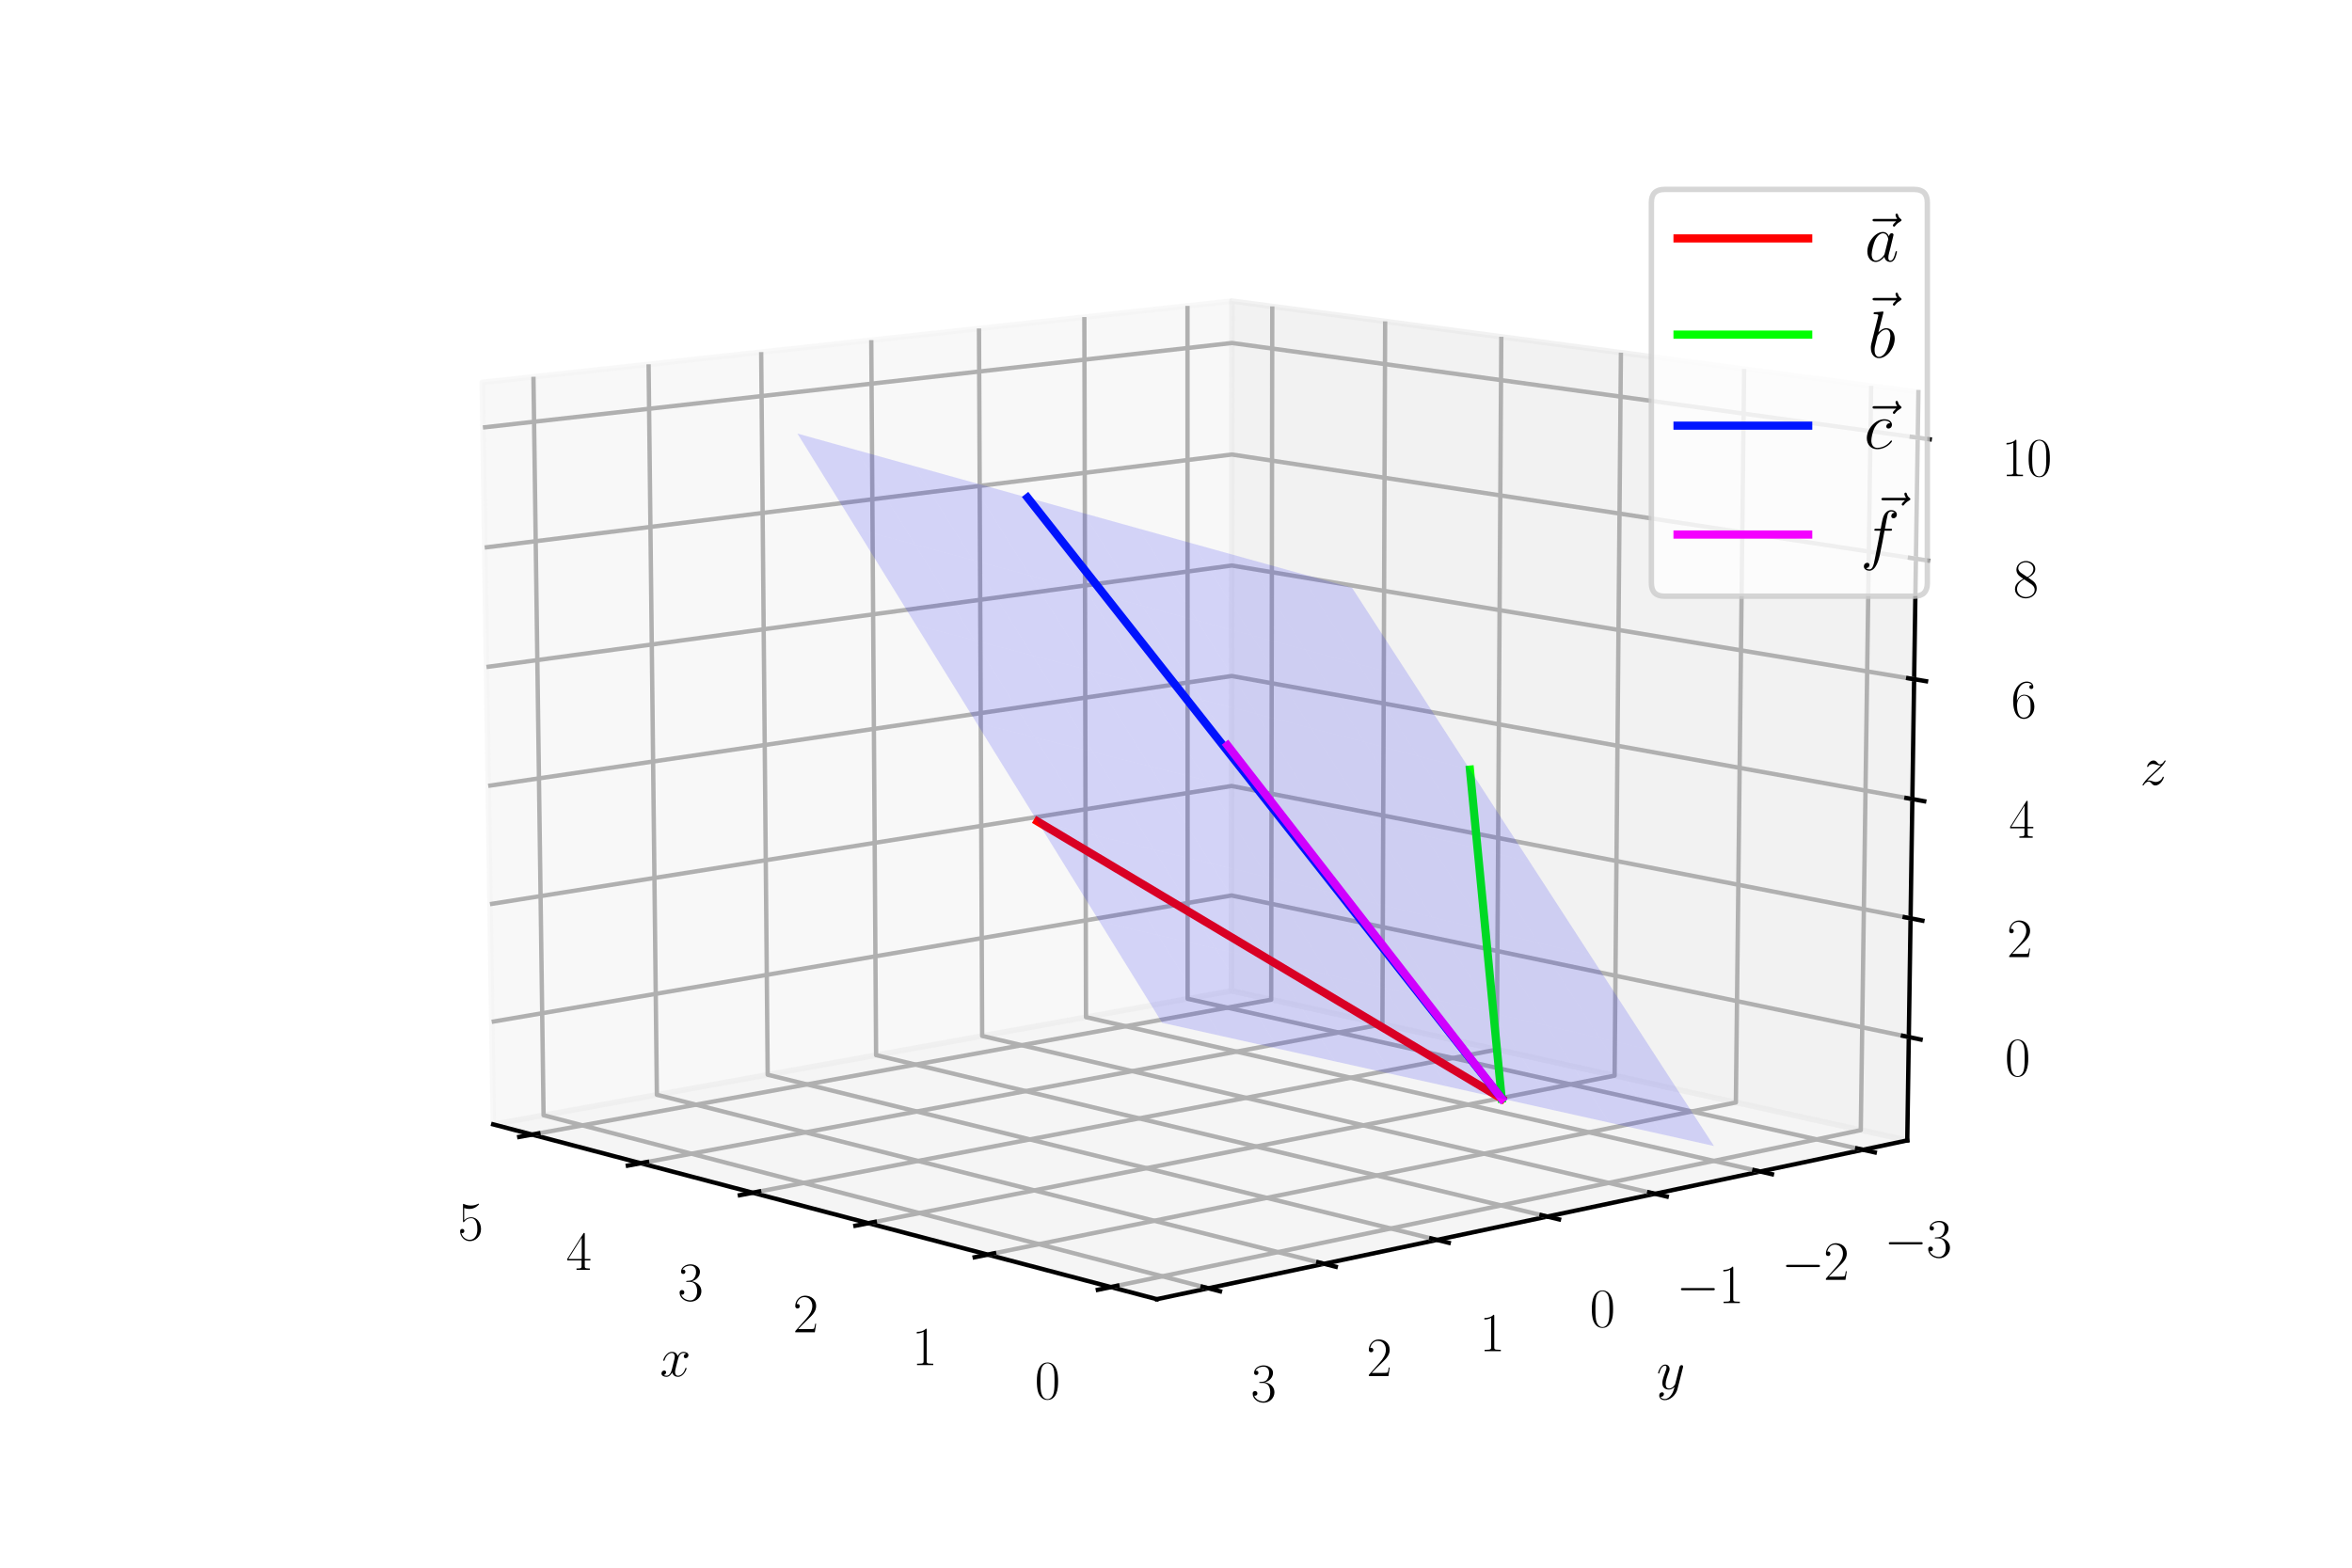 <?xml version="1.0" encoding="utf-8" standalone="no"?>
<!DOCTYPE svg PUBLIC "-//W3C//DTD SVG 1.1//EN"
  "http://www.w3.org/Graphics/SVG/1.1/DTD/svg11.dtd">
<svg xmlns:xlink="http://www.w3.org/1999/xlink" width="432pt" height="288pt" viewBox="0 0 432 288" xmlns="http://www.w3.org/2000/svg" version="1.1">
 <defs>
  <style type="text/css">*{stroke-linejoin: round; stroke-linecap: butt}</style>
 </defs>
 <g id="figure_1">
  <g id="patch_1">
   <path d="M 0 288 
L 432 288 
L 432 0 
L 0 0 
z
" style="fill: #ffffff"/>
  </g>
  <g id="patch_2">
   <path d="M 72 288 
L 360 288 
L 360 0 
L 72 0 
z
" style="fill: #ffffff"/>
  </g>
  <g id="pane3d_1">
   <g id="patch_3">
    <path d="M 226.181 182.03 
L 90.588 206.556 
L 88.576 70.236 
L 226.272 55.304 
" style="fill: #f2f2f2; opacity: 0.5; stroke: #f2f2f2; stroke-linejoin: miter"/>
   </g>
  </g>
  <g id="pane3d_2">
   <g id="patch_4">
    <path d="M 350.314 209.504 
L 226.181 182.03 
L 226.272 55.304 
L 352.361 72.034 
" style="fill: #e6e6e6; opacity: 0.5; stroke: #e6e6e6; stroke-linejoin: miter"/>
   </g>
  </g>
  <g id="pane3d_3">
   <g id="patch_5">
    <path d="M 350.314 209.504 
L 226.181 182.03 
L 90.588 206.556 
L 212.477 238.671 
" style="fill: #ececec; opacity: 0.5; stroke: #ececec; stroke-linejoin: miter"/>
   </g>
  </g>
  <g id="axis3d_1">
   <g id="line2d_1">
    <path d="M 90.588 206.556 
L 212.477 238.671 
" style="fill: none; stroke: #000000; stroke-width: 0.8; stroke-linecap: square"/>
   </g>
   <g id="text_1">
    <!-- $x$ -->
    <g transform="translate(121.206 252.837)scale(0.1 -0.1)">
     <defs>
      <path id="CMMI12-78" d="M 3034 2606 
C 2829 2567 2752 2414 2752 2293 
C 2752 2139 2874 2088 2963 2088 
C 3155 2088 3290 2254 3290 2427 
C 3290 2695 2982 2816 2714 2816 
C 2323 2816 2106 2433 2048 2312 
C 1901 2816 1504 2816 1389 2816 
C 736 2816 390 1980 390 1839 
C 390 1814 416 1782 461 1782 
C 512 1782 525 1820 538 1846 
C 755 2555 1184 2689 1370 2689 
C 1658 2689 1715 2420 1715 2267 
C 1715 2127 1677 1980 1600 1673 
L 1382 798 
C 1286 415 1101 64 762 64 
C 730 64 570 64 435 147 
C 666 192 717 383 717 460 
C 717 588 621 664 499 664 
C 346 664 179 530 179 326 
C 179 57 480 -64 755 -64 
C 1062 -64 1280 179 1414 441 
C 1517 64 1837 -64 2074 -64 
C 2726 -64 3072 773 3072 913 
C 3072 945 3046 971 3008 971 
C 2950 971 2944 939 2925 888 
C 2752 326 2381 64 2093 64 
C 1869 64 1747 230 1747 492 
C 1747 632 1773 734 1875 1156 
L 2099 2024 
C 2195 2408 2413 2689 2707 2689 
C 2720 2689 2899 2689 3034 2606 
z
" transform="scale(0.016)"/>
     </defs>
     <use xlink:href="#CMMI12-78" transform="scale(0.996)"/>
    </g>
   </g>
   <g id="Line3DCollection_1">
    <path d="M 204.04 236.448 
L 341.776 207.615 
L 343.678 70.882 
" style="fill: none; stroke: #b0b0b0; stroke-width: 0.8"/>
    <path d="M 181.408 230.485 
L 318.832 202.536 
L 320.352 67.787 
" style="fill: none; stroke: #b0b0b0; stroke-width: 0.8"/>
    <path d="M 159.491 224.71 
L 296.559 197.607 
L 297.72 64.784 
" style="fill: none; stroke: #b0b0b0; stroke-width: 0.8"/>
    <path d="M 138.258 219.116 
L 274.928 192.819 
L 275.749 61.869 
" style="fill: none; stroke: #b0b0b0; stroke-width: 0.8"/>
    <path d="M 117.676 213.693 
L 253.913 188.168 
L 254.413 59.038 
" style="fill: none; stroke: #b0b0b0; stroke-width: 0.8"/>
    <path d="M 97.716 208.434 
L 233.486 183.647 
L 233.683 56.288 
" style="fill: none; stroke: #b0b0b0; stroke-width: 0.8"/>
   </g>
   <g id="xtick_1">
    <g id="line2d_2">
     <path d="M 205.234 236.198 
L 201.648 236.949 
" style="fill: none; stroke: #000000; stroke-width: 0.8; stroke-linecap: square"/>
    </g>
    <g id="text_2">
     <!-- $\mathdefault{0}$ -->
     <g transform="translate(190.06 256.989)scale(0.1 -0.1)">
      <defs>
       <path id="CMR17-30" d="M 2688 2025 
C 2688 2416 2682 3080 2413 3591 
C 2176 4039 1798 4198 1466 4198 
C 1158 4198 768 4058 525 3597 
C 269 3118 243 2524 243 2025 
C 243 1661 250 1106 448 619 
C 723 -39 1216 -128 1466 -128 
C 1760 -128 2208 -7 2470 600 
C 2662 1042 2688 1559 2688 2025 
z
M 1466 -26 
C 1056 -26 813 325 723 812 
C 653 1188 653 1738 653 2096 
C 653 2588 653 2997 736 3387 
C 858 3929 1216 4096 1466 4096 
C 1728 4096 2067 3923 2189 3400 
C 2272 3036 2278 2607 2278 2096 
C 2278 1680 2278 1169 2202 792 
C 2067 95 1690 -26 1466 -26 
z
" transform="scale(0.016)"/>
      </defs>
      <use xlink:href="#CMR17-30" transform="scale(0.996)"/>
     </g>
    </g>
   </g>
   <g id="xtick_2">
    <g id="line2d_3">
     <path d="M 182.598 230.243 
L 179.023 230.97 
" style="fill: none; stroke: #000000; stroke-width: 0.8; stroke-linecap: square"/>
    </g>
    <g id="text_3">
     <!-- $\mathdefault{1}$ -->
     <g transform="translate(167.497 250.775)scale(0.1 -0.1)">
      <defs>
       <path id="CMR17-31" d="M 1702 4058 
C 1702 4192 1696 4192 1606 4192 
C 1357 3916 979 3827 621 3827 
C 602 3827 570 3827 563 3808 
C 557 3795 557 3782 557 3648 
C 755 3648 1088 3686 1344 3839 
L 1344 461 
C 1344 236 1331 160 781 160 
L 589 160 
L 589 0 
C 896 0 1216 0 1523 0 
C 1830 0 2150 0 2458 0 
L 2458 160 
L 2266 160 
C 1715 160 1702 230 1702 458 
L 1702 4058 
z
" transform="scale(0.016)"/>
      </defs>
      <use xlink:href="#CMR17-31" transform="scale(0.996)"/>
     </g>
    </g>
   </g>
   <g id="xtick_3">
    <g id="line2d_4">
     <path d="M 160.677 224.476 
L 157.116 225.18 
" style="fill: none; stroke: #000000; stroke-width: 0.8; stroke-linecap: square"/>
    </g>
    <g id="text_4">
     <!-- $\mathdefault{2}$ -->
     <g transform="translate(145.652 244.759)scale(0.1 -0.1)">
      <defs>
       <path id="CMR17-32" d="M 2669 989 
L 2554 989 
C 2490 536 2438 459 2413 420 
C 2381 369 1920 369 1830 369 
L 602 369 
C 832 619 1280 1072 1824 1597 
C 2214 1967 2669 2402 2669 3035 
C 2669 3790 2067 4224 1395 4224 
C 691 4224 262 3604 262 3030 
C 262 2780 448 2748 525 2748 
C 589 2748 781 2787 781 3010 
C 781 3207 614 3264 525 3264 
C 486 3264 448 3258 422 3245 
C 544 3790 915 4058 1306 4058 
C 1862 4058 2227 3617 2227 3035 
C 2227 2479 1901 2000 1536 1584 
L 262 146 
L 262 0 
L 2515 0 
L 2669 989 
z
" transform="scale(0.016)"/>
      </defs>
      <use xlink:href="#CMR17-32" transform="scale(0.996)"/>
     </g>
    </g>
   </g>
   <g id="xtick_4">
    <g id="line2d_5">
     <path d="M 139.438 218.889 
L 135.893 219.571 
" style="fill: none; stroke: #000000; stroke-width: 0.8; stroke-linecap: square"/>
    </g>
    <g id="text_5">
     <!-- $\mathdefault{3}$ -->
     <g transform="translate(124.491 238.931)scale(0.1 -0.1)">
      <defs>
       <path id="CMR17-33" d="M 1414 2157 
C 1984 2157 2234 1662 2234 1090 
C 2234 320 1824 25 1453 25 
C 1114 25 563 194 390 693 
C 422 680 454 680 486 680 
C 640 680 755 782 755 948 
C 755 1133 614 1216 486 1216 
C 378 1216 211 1165 211 926 
C 211 335 787 -128 1466 -128 
C 2176 -128 2720 430 2720 1085 
C 2720 1707 2208 2157 1600 2227 
C 2086 2328 2554 2756 2554 3329 
C 2554 3820 2048 4179 1472 4179 
C 890 4179 378 3829 378 3329 
C 378 3110 544 3072 627 3072 
C 762 3072 877 3155 877 3321 
C 877 3486 762 3569 627 3569 
C 602 3569 570 3569 544 3557 
C 730 3959 1235 4032 1459 4032 
C 1683 4032 2106 3925 2106 3320 
C 2106 3143 2080 2828 1862 2550 
C 1670 2304 1453 2304 1242 2284 
C 1210 2284 1062 2269 1037 2269 
C 992 2263 966 2257 966 2208 
C 966 2163 973 2157 1101 2157 
L 1414 2157 
z
" transform="scale(0.016)"/>
      </defs>
      <use xlink:href="#CMR17-33" transform="scale(0.996)"/>
     </g>
    </g>
   </g>
   <g id="xtick_5">
    <g id="line2d_6">
     <path d="M 118.851 213.473 
L 115.321 214.134 
" style="fill: none; stroke: #000000; stroke-width: 0.8; stroke-linecap: square"/>
    </g>
    <g id="text_6">
     <!-- $\mathdefault{4}$ -->
     <g transform="translate(103.982 233.283)scale(0.1 -0.1)">
      <defs>
       <path id="CMR17-34" d="M 2150 4122 
C 2150 4256 2144 4256 2029 4256 
L 128 1254 
L 128 1088 
L 1779 1088 
L 1779 457 
C 1779 224 1766 160 1318 160 
L 1197 160 
L 1197 0 
C 1402 0 1747 0 1965 0 
C 2182 0 2528 0 2733 0 
L 2733 160 
L 2611 160 
C 2163 160 2150 224 2150 457 
L 2150 1088 
L 2803 1088 
L 2803 1254 
L 2150 1254 
L 2150 4122 
z
M 1798 3703 
L 1798 1254 
L 256 1254 
L 1798 3703 
z
" transform="scale(0.016)"/>
      </defs>
      <use xlink:href="#CMR17-34" transform="scale(0.996)"/>
     </g>
    </g>
   </g>
   <g id="xtick_6">
    <g id="line2d_7">
     <path d="M 98.886 208.22 
L 95.371 208.862 
" style="fill: none; stroke: #000000; stroke-width: 0.8; stroke-linecap: square"/>
    </g>
    <g id="text_7">
     <!-- $\mathdefault{5}$ -->
     <g transform="translate(84.096 227.806)scale(0.1 -0.1)">
      <defs>
       <path id="CMR17-35" d="M 730 3692 
C 794 3666 1056 3584 1325 3584 
C 1920 3584 2246 3911 2432 4100 
C 2432 4157 2432 4192 2394 4192 
C 2387 4192 2374 4192 2323 4163 
C 2099 4058 1837 3973 1517 3973 
C 1325 3973 1037 3999 723 4139 
C 653 4171 640 4171 634 4171 
C 602 4171 595 4164 595 4037 
L 595 2203 
C 595 2089 595 2057 659 2057 
C 691 2057 704 2070 736 2114 
C 941 2401 1222 2522 1542 2522 
C 1766 2522 2246 2382 2246 1289 
C 2246 1085 2246 715 2054 421 
C 1894 159 1645 25 1370 25 
C 947 25 518 320 403 814 
C 429 807 480 795 506 795 
C 589 795 749 840 749 1038 
C 749 1210 627 1280 506 1280 
C 358 1280 262 1190 262 1011 
C 262 454 704 -128 1382 -128 
C 2042 -128 2669 440 2669 1264 
C 2669 2030 2170 2624 1549 2624 
C 1222 2624 947 2503 730 2274 
L 730 3692 
z
" transform="scale(0.016)"/>
      </defs>
      <use xlink:href="#CMR17-35" transform="scale(0.996)"/>
     </g>
    </g>
   </g>
  </g>
  <g id="axis3d_2">
   <g id="line2d_8">
    <path d="M 350.314 209.504 
L 212.477 238.671 
" style="fill: none; stroke: #000000; stroke-width: 0.8; stroke-linecap: square"/>
   </g>
   <g id="text_8">
    <!-- $y$ -->
    <g transform="translate(304.267 255.174)scale(0.1 -0.1)">
     <defs>
      <path id="CMMI12-79" d="M 1683 -700 
C 1510 -939 1261 -1152 947 -1152 
C 870 -1152 563 -1152 467 -889 
C 486 -895 518 -895 531 -895 
C 723 -895 851 -729 851 -582 
C 851 -435 730 -384 634 -384 
C 531 -384 307 -458 307 -759 
C 307 -1071 582 -1286 947 -1286 
C 1587 -1286 2234 -700 2413 6 
L 3040 2485 
C 3046 2517 3059 2556 3059 2594 
C 3059 2689 2982 2753 2886 2753 
C 2829 2753 2694 2727 2643 2535 
L 2170 658 
C 2138 543 2138 530 2086 460 
C 1958 281 1747 64 1440 64 
C 1082 64 1050 415 1050 588 
C 1050 952 1222 1443 1395 1903 
C 1466 2088 1504 2178 1504 2305 
C 1504 2574 1312 2816 998 2816 
C 410 2816 173 1890 173 1839 
C 173 1814 198 1782 243 1782 
C 301 1782 307 1807 333 1897 
C 486 2433 730 2689 979 2689 
C 1037 2689 1146 2689 1146 2478 
C 1146 2312 1075 2127 979 1884 
C 666 1047 666 837 666 683 
C 666 77 1101 -64 1421 -64 
C 1606 -64 1837 -6 2061 230 
L 2067 224 
C 1971 -147 1907 -392 1683 -700 
z
" transform="scale(0.016)"/>
     </defs>
     <use xlink:href="#CMMI12-79" transform="scale(0.996)"/>
    </g>
   </g>
   <g id="Line3DCollection_2">
    <path d="M 218.111 56.189 
L 218.136 183.485 
L 342.188 211.224 
" style="fill: none; stroke: #b0b0b0; stroke-width: 0.8"/>
    <path d="M 199.168 58.243 
L 199.467 186.862 
L 323.305 215.219 
" style="fill: none; stroke: #b0b0b0; stroke-width: 0.8"/>
    <path d="M 179.813 60.342 
L 180.398 190.311 
L 303.981 219.309 
" style="fill: none; stroke: #b0b0b0; stroke-width: 0.8"/>
    <path d="M 160.031 62.488 
L 160.914 193.835 
L 284.199 223.494 
" style="fill: none; stroke: #b0b0b0; stroke-width: 0.8"/>
    <path d="M 139.809 64.681 
L 141.003 197.437 
L 263.944 227.78 
" style="fill: none; stroke: #b0b0b0; stroke-width: 0.8"/>
    <path d="M 119.131 66.923 
L 120.65 201.118 
L 243.197 232.17 
" style="fill: none; stroke: #b0b0b0; stroke-width: 0.8"/>
    <path d="M 97.981 69.216 
L 99.84 204.883 
L 221.941 236.668 
" style="fill: none; stroke: #b0b0b0; stroke-width: 0.8"/>
   </g>
   <g id="xtick_7">
    <g id="line2d_9">
     <path d="M 341.11 210.983 
L 344.349 211.707 
" style="fill: none; stroke: #000000; stroke-width: 0.8; stroke-linecap: square"/>
    </g>
    <g id="text_9">
     <!-- $\mathdefault{−3}$ -->
     <g transform="translate(346.074 230.951)scale(0.1 -0.1)">
      <defs>
       <path id="CMSY10-0" d="M 4218 1472 
C 4326 1472 4442 1472 4442 1600 
C 4442 1728 4326 1728 4218 1728 
L 755 1728 
C 646 1728 531 1728 531 1600 
C 531 1472 646 1472 755 1472 
L 4218 1472 
z
" transform="scale(0.016)"/>
      </defs>
      <use xlink:href="#CMSY10-0" transform="scale(0.996)"/>
      <use xlink:href="#CMR17-33" transform="translate(77.487 0)scale(0.996)"/>
     </g>
    </g>
   </g>
   <g id="xtick_8">
    <g id="line2d_10">
     <path d="M 322.228 214.973 
L 325.465 215.714 
" style="fill: none; stroke: #000000; stroke-width: 0.8; stroke-linecap: square"/>
    </g>
    <g id="text_10">
     <!-- $\mathdefault{−2}$ -->
     <g transform="translate(327.205 235.118)scale(0.1 -0.1)">
      <use xlink:href="#CMSY10-0" transform="scale(0.996)"/>
      <use xlink:href="#CMR17-32" transform="translate(77.487 0)scale(0.996)"/>
     </g>
    </g>
   </g>
   <g id="xtick_9">
    <g id="line2d_11">
     <path d="M 302.905 219.056 
L 306.138 219.815 
" style="fill: none; stroke: #000000; stroke-width: 0.8; stroke-linecap: square"/>
    </g>
    <g id="text_11">
     <!-- $\mathdefault{−1}$ -->
     <g transform="translate(307.892 239.383)scale(0.1 -0.1)">
      <use xlink:href="#CMSY10-0" transform="scale(0.996)"/>
      <use xlink:href="#CMR17-31" transform="translate(77.487 0)scale(0.996)"/>
     </g>
    </g>
   </g>
   <g id="xtick_10">
    <g id="line2d_12">
     <path d="M 283.125 223.236 
L 286.353 224.013 
" style="fill: none; stroke: #000000; stroke-width: 0.8; stroke-linecap: square"/>
    </g>
    <g id="text_12">
     <!-- $\mathdefault{0}$ -->
     <g transform="translate(291.994 243.75)scale(0.1 -0.1)">
      <use xlink:href="#CMR17-30" transform="scale(0.996)"/>
     </g>
    </g>
   </g>
   <g id="xtick_11">
    <g id="line2d_13">
     <path d="M 262.871 227.516 
L 266.094 228.311 
" style="fill: none; stroke: #000000; stroke-width: 0.8; stroke-linecap: square"/>
    </g>
    <g id="text_13">
     <!-- $\mathdefault{1}$ -->
     <g transform="translate(271.745 248.221)scale(0.1 -0.1)">
      <use xlink:href="#CMR17-31" transform="scale(0.996)"/>
     </g>
    </g>
   </g>
   <g id="xtick_12">
    <g id="line2d_14">
     <path d="M 242.127 231.899 
L 245.342 232.714 
" style="fill: none; stroke: #000000; stroke-width: 0.8; stroke-linecap: square"/>
    </g>
    <g id="text_14">
     <!-- $\mathdefault{2}$ -->
     <g transform="translate(251.002 252.802)scale(0.1 -0.1)">
      <use xlink:href="#CMR17-32" transform="scale(0.996)"/>
     </g>
    </g>
   </g>
   <g id="xtick_13">
    <g id="line2d_15">
     <path d="M 220.874 236.39 
L 224.081 237.225 
" style="fill: none; stroke: #000000; stroke-width: 0.8; stroke-linecap: square"/>
    </g>
    <g id="text_15">
     <!-- $\mathdefault{3}$ -->
     <g transform="translate(229.747 257.495)scale(0.1 -0.1)">
      <use xlink:href="#CMR17-33" transform="scale(0.996)"/>
     </g>
    </g>
   </g>
  </g>
  <g id="axis3d_3">
   <g id="line2d_16">
    <path d="M 350.314 209.504 
L 352.361 72.034 
" style="fill: none; stroke: #000000; stroke-width: 0.8; stroke-linecap: square"/>
   </g>
   <g id="text_16">
    <!-- $z$ -->
    <g transform="translate(393.08 144.196)scale(0.1 -0.1)">
     <defs>
      <path id="CMMI12-7a" d="M 813 486 
C 1088 803 1312 1004 1632 1296 
C 2016 1632 2182 1793 2272 1891 
C 2720 2338 2944 2713 2944 2764 
C 2944 2816 2893 2816 2880 2816 
C 2835 2816 2822 2793 2790 2750 
C 2630 2494 2477 2367 2310 2367 
C 2176 2367 2106 2421 1984 2565 
C 1850 2715 1741 2816 1555 2816 
C 1088 2816 806 2257 806 2128 
C 806 2108 813 2068 870 2068 
C 922 2068 928 2091 947 2133 
C 1056 2372 1363 2414 1485 2414 
C 1619 2414 1747 2376 1882 2327 
C 2125 2240 2227 2240 2291 2240 
C 2336 2240 2362 2240 2394 2246 
C 2182 1994 1837 1683 1549 1418 
L 902 816 
C 512 415 275 33 275 -12 
C 275 -51 307 -64 346 -64 
C 384 -64 390 -57 435 14 
C 538 163 742 384 979 384 
C 1114 384 1178 342 1306 193 
C 1427 61 1536 -64 1741 -64 
C 2368 -64 2726 732 2726 876 
C 2726 903 2720 942 2656 942 
C 2605 942 2598 917 2579 855 
C 2438 488 2061 338 1811 338 
C 1677 338 1549 376 1414 425 
C 1158 512 1088 512 1005 512 
C 941 512 870 512 813 486 
z
" transform="scale(0.016)"/>
     </defs>
     <use xlink:href="#CMMI12-7a" transform="scale(0.996)"/>
    </g>
   </g>
   <g id="Line3DCollection_3">
    <path d="M 350.597 190.515 
L 226.193 164.506 
L 90.31 187.723 
" style="fill: none; stroke: #b0b0b0; stroke-width: 0.8"/>
    <path d="M 350.921 168.711 
L 226.208 144.392 
L 89.991 166.101 
" style="fill: none; stroke: #b0b0b0; stroke-width: 0.8"/>
    <path d="M 351.248 146.799 
L 226.222 124.187 
L 89.67 144.371 
" style="fill: none; stroke: #b0b0b0; stroke-width: 0.8"/>
    <path d="M 351.575 124.778 
L 226.237 103.888 
L 89.348 122.535 
" style="fill: none; stroke: #b0b0b0; stroke-width: 0.8"/>
    <path d="M 351.905 102.646 
L 226.251 83.497 
L 89.024 100.589 
" style="fill: none; stroke: #b0b0b0; stroke-width: 0.8"/>
    <path d="M 352.236 80.404 
L 226.266 63.011 
L 88.699 78.535 
" style="fill: none; stroke: #b0b0b0; stroke-width: 0.8"/>
   </g>
   <g id="xtick_14">
    <g id="line2d_17">
     <path d="M 349.516 190.289 
L 352.763 190.968 
" style="fill: none; stroke: #000000; stroke-width: 0.8; stroke-linecap: square"/>
    </g>
    <g id="text_17">
     <!-- $\mathdefault{0}$ -->
     <g transform="translate(368.248 197.649)scale(0.1 -0.1)">
      <use xlink:href="#CMR17-30" transform="scale(0.996)"/>
     </g>
    </g>
   </g>
   <g id="xtick_15">
    <g id="line2d_18">
     <path d="M 349.837 168.5 
L 353.094 169.135 
" style="fill: none; stroke: #000000; stroke-width: 0.8; stroke-linecap: square"/>
    </g>
    <g id="text_18">
     <!-- $\mathdefault{2}$ -->
     <g transform="translate(368.623 175.832)scale(0.1 -0.1)">
      <use xlink:href="#CMR17-32" transform="scale(0.996)"/>
     </g>
    </g>
   </g>
   <g id="xtick_16">
    <g id="line2d_19">
     <path d="M 350.161 146.603 
L 353.426 147.193 
" style="fill: none; stroke: #000000; stroke-width: 0.8; stroke-linecap: square"/>
    </g>
    <g id="text_19">
     <!-- $\mathdefault{4}$ -->
     <g transform="translate(368.999 153.906)scale(0.1 -0.1)">
      <use xlink:href="#CMR17-34" transform="scale(0.996)"/>
     </g>
    </g>
   </g>
   <g id="xtick_17">
    <g id="line2d_20">
     <path d="M 350.486 124.596 
L 353.76 125.142 
" style="fill: none; stroke: #000000; stroke-width: 0.8; stroke-linecap: square"/>
    </g>
    <g id="text_20">
     <!-- $\mathdefault{6}$ -->
     <g transform="translate(369.378 131.87)scale(0.1 -0.1)">
      <defs>
       <path id="CMR17-36" d="M 678 2176 
C 678 3690 1395 4032 1811 4032 
C 1946 4032 2272 4009 2400 3776 
C 2298 3776 2106 3776 2106 3553 
C 2106 3381 2246 3323 2336 3323 
C 2394 3323 2566 3348 2566 3560 
C 2566 3954 2246 4179 1805 4179 
C 1043 4179 243 3390 243 1984 
C 243 253 966 -128 1478 -128 
C 2099 -128 2688 427 2688 1283 
C 2688 2081 2170 2662 1517 2662 
C 1126 2662 838 2407 678 1960 
L 678 2176 
z
M 1478 25 
C 691 25 691 1200 691 1436 
C 691 1896 909 2560 1504 2560 
C 1613 2560 1926 2560 2138 2120 
C 2253 1870 2253 1609 2253 1289 
C 2253 944 2253 690 2118 434 
C 1978 171 1773 25 1478 25 
z
" transform="scale(0.016)"/>
      </defs>
      <use xlink:href="#CMR17-36" transform="scale(0.996)"/>
     </g>
    </g>
   </g>
   <g id="xtick_18">
    <g id="line2d_21">
     <path d="M 350.812 102.48 
L 354.095 102.98 
" style="fill: none; stroke: #000000; stroke-width: 0.8; stroke-linecap: square"/>
    </g>
    <g id="text_21">
     <!-- $\mathdefault{8}$ -->
     <g transform="translate(369.759 109.724)scale(0.1 -0.1)">
      <defs>
       <path id="CMR17-38" d="M 1741 2264 
C 2144 2467 2554 2773 2554 3263 
C 2554 3841 1990 4179 1472 4179 
C 890 4179 378 3759 378 3180 
C 378 3021 416 2747 666 2505 
C 730 2442 998 2251 1171 2130 
C 883 1983 211 1634 211 934 
C 211 279 838 -128 1459 -128 
C 2144 -128 2720 362 2720 1010 
C 2720 1590 2330 1857 2074 2029 
L 1741 2264 
z
M 902 2822 
C 851 2854 595 3051 595 3351 
C 595 3739 998 4032 1459 4032 
C 1965 4032 2336 3676 2336 3262 
C 2336 2669 1670 2331 1638 2331 
C 1632 2331 1626 2331 1574 2370 
L 902 2822 
z
M 2080 1519 
C 2176 1449 2483 1240 2483 851 
C 2483 381 2010 25 1472 25 
C 890 25 448 438 448 940 
C 448 1443 838 1862 1280 2060 
L 2080 1519 
z
" transform="scale(0.016)"/>
      </defs>
      <use xlink:href="#CMR17-38" transform="scale(0.996)"/>
     </g>
    </g>
   </g>
   <g id="xtick_19">
    <g id="line2d_22">
     <path d="M 351.14 80.252 
L 354.432 80.707 
" style="fill: none; stroke: #000000; stroke-width: 0.8; stroke-linecap: square"/>
    </g>
    <g id="text_22">
     <!-- $\mathdefault{10}$ -->
     <g transform="translate(367.65 87.467)scale(0.1 -0.1)">
      <use xlink:href="#CMR17-31" transform="scale(0.996)"/>
      <use xlink:href="#CMR17-30" transform="translate(45.69 0)scale(0.996)"/>
     </g>
    </g>
   </g>
  </g>
  <g id="axes_1">
   <g id="line2d_23">
    <path d="M 275.819 201.824 
L 190.57 150.914 
" clip-path="url(#p5a6024bb3d)" style="fill: none; stroke: #ff0000; stroke-width: 1.5; stroke-linecap: square"/>
   </g>
   <g id="line2d_24">
    <path d="M 275.819 201.824 
L 269.987 141.386 
" clip-path="url(#p5a6024bb3d)" style="fill: none; stroke: #00ff00; stroke-width: 1.5; stroke-linecap: square"/>
   </g>
   <g id="line2d_25">
    <path d="M 275.819 201.824 
L 188.744 91.418 
" clip-path="url(#p5a6024bb3d)" style="fill: none; stroke: #0016ff; stroke-width: 1.5; stroke-linecap: square"/>
   </g>
   <g id="line2d_26">
    <path d="M 275.819 201.824 
L 225.464 136.937 
" clip-path="url(#p5a6024bb3d)" style="fill: none; stroke: #f400ff; stroke-width: 1.5; stroke-linecap: square"/>
   </g>
   <g id="Poly3DCollection_1">
    <path d="M 259.105 124.599 
L 248.349 108.004 
L 238.715 105.323 
L 249.481 122.003 
z
" clip-path="url(#p5a6024bb3d)" style="fill: #0000f5; fill-opacity: 0.15"/>
    <path d="M 269.987 141.386 
L 259.105 124.599 
L 249.481 122.003 
L 260.372 138.878 
z
" clip-path="url(#p5a6024bb3d)" style="fill: #0000f5; fill-opacity: 0.15"/>
    <path d="M 249.481 122.003 
L 238.715 105.323 
L 228.963 102.61 
L 239.738 119.376 
z
" clip-path="url(#p5a6024bb3d)" style="fill: #0000f5; fill-opacity: 0.15"/>
    <path d="M 280.995 158.369 
L 269.987 141.386 
L 260.372 138.878 
L 271.392 155.951 
z
" clip-path="url(#p5a6024bb3d)" style="fill: #0000f5; fill-opacity: 0.15"/>
    <path d="M 260.372 138.878 
L 249.481 122.003 
L 239.738 119.376 
L 250.64 136.339 
z
" clip-path="url(#p5a6024bb3d)" style="fill: #0000f5; fill-opacity: 0.15"/>
    <path d="M 239.738 119.376 
L 228.963 102.61 
L 219.093 99.863 
L 229.876 116.716 
z
" clip-path="url(#p5a6024bb3d)" style="fill: #0000f5; fill-opacity: 0.15"/>
    <path d="M 292.133 175.552 
L 280.995 158.369 
L 271.392 155.951 
L 282.542 173.225 
z
" clip-path="url(#p5a6024bb3d)" style="fill: #0000f5; fill-opacity: 0.15"/>
    <path d="M 271.392 155.951 
L 260.372 138.878 
L 250.64 136.339 
L 261.67 153.502 
z
" clip-path="url(#p5a6024bb3d)" style="fill: #0000f5; fill-opacity: 0.15"/>
    <path d="M 250.64 136.339 
L 239.738 119.376 
L 229.876 116.716 
L 240.787 133.768 
z
" clip-path="url(#p5a6024bb3d)" style="fill: #0000f5; fill-opacity: 0.15"/>
    <path d="M 229.876 116.716 
L 219.093 99.863 
L 209.101 97.083 
L 219.892 114.023 
z
" clip-path="url(#p5a6024bb3d)" style="fill: #0000f5; fill-opacity: 0.15"/>
    <path d="M 303.403 192.938 
L 292.133 175.552 
L 282.542 173.225 
L 293.825 190.705 
z
" clip-path="url(#p5a6024bb3d)" style="fill: #0000f5; fill-opacity: 0.15"/>
    <path d="M 282.542 173.225 
L 271.392 155.951 
L 261.67 153.502 
L 272.832 170.87 
z
" clip-path="url(#p5a6024bb3d)" style="fill: #0000f5; fill-opacity: 0.15"/>
    <path d="M 261.67 153.502 
L 250.64 136.339 
L 240.787 133.768 
L 251.827 151.023 
z
" clip-path="url(#p5a6024bb3d)" style="fill: #0000f5; fill-opacity: 0.15"/>
    <path d="M 240.787 133.768 
L 229.876 116.716 
L 219.892 114.023 
L 230.811 131.165 
z
" clip-path="url(#p5a6024bb3d)" style="fill: #0000f5; fill-opacity: 0.15"/>
    <path d="M 219.892 114.023 
L 209.101 97.083 
L 198.986 94.268 
L 209.783 111.297 
z
" clip-path="url(#p5a6024bb3d)" style="fill: #0000f5; fill-opacity: 0.15"/>
    <path d="M 314.807 210.53 
L 303.403 192.938 
L 293.825 190.705 
L 305.243 208.395 
z
" clip-path="url(#p5a6024bb3d)" style="fill: #0000f5; fill-opacity: 0.15"/>
    <path d="M 293.825 190.705 
L 282.542 173.225 
L 272.832 170.87 
L 284.127 188.445 
z
" clip-path="url(#p5a6024bb3d)" style="fill: #0000f5; fill-opacity: 0.15"/>
    <path d="M 272.832 170.87 
L 261.67 153.502 
L 251.827 151.023 
L 263 168.485 
z
" clip-path="url(#p5a6024bb3d)" style="fill: #0000f5; fill-opacity: 0.15"/>
    <path d="M 251.827 151.023 
L 240.787 133.768 
L 230.811 131.165 
L 241.861 148.513 
z
" clip-path="url(#p5a6024bb3d)" style="fill: #0000f5; fill-opacity: 0.15"/>
    <path d="M 230.811 131.165 
L 219.892 114.023 
L 209.783 111.297 
L 220.71 128.53 
z
" clip-path="url(#p5a6024bb3d)" style="fill: #0000f5; fill-opacity: 0.15"/>
    <path d="M 209.783 111.297 
L 198.986 94.268 
L 188.744 91.418 
L 199.548 108.537 
z
" clip-path="url(#p5a6024bb3d)" style="fill: #0000f5; fill-opacity: 0.15"/>
    <path d="M 305.243 208.395 
L 293.825 190.705 
L 284.127 188.445 
L 295.558 206.232 
z
" clip-path="url(#p5a6024bb3d)" style="fill: #0000f5; fill-opacity: 0.15"/>
    <path d="M 284.127 188.445 
L 272.832 170.87 
L 263 168.485 
L 274.307 186.156 
z
" clip-path="url(#p5a6024bb3d)" style="fill: #0000f5; fill-opacity: 0.15"/>
    <path d="M 263 168.485 
L 251.827 151.023 
L 241.861 148.513 
L 253.044 166.069 
z
" clip-path="url(#p5a6024bb3d)" style="fill: #0000f5; fill-opacity: 0.15"/>
    <path d="M 241.861 148.513 
L 230.811 131.165 
L 220.71 128.53 
L 231.769 145.971 
z
" clip-path="url(#p5a6024bb3d)" style="fill: #0000f5; fill-opacity: 0.15"/>
    <path d="M 220.71 128.53 
L 209.783 111.297 
L 199.548 108.537 
L 210.482 125.862 
z
" clip-path="url(#p5a6024bb3d)" style="fill: #0000f5; fill-opacity: 0.15"/>
    <path d="M 199.548 108.537 
L 188.744 91.418 
L 178.374 88.532 
L 189.184 105.741 
z
" clip-path="url(#p5a6024bb3d)" style="fill: #0000f5; fill-opacity: 0.15"/>
    <path d="M 295.558 206.232 
L 284.127 188.445 
L 274.307 186.156 
L 285.751 204.042 
z
" clip-path="url(#p5a6024bb3d)" style="fill: #0000f5; fill-opacity: 0.15"/>
    <path d="M 274.307 186.156 
L 263 168.485 
L 253.044 166.069 
L 264.362 183.839 
z
" clip-path="url(#p5a6024bb3d)" style="fill: #0000f5; fill-opacity: 0.15"/>
    <path d="M 253.044 166.069 
L 241.861 148.513 
L 231.769 145.971 
L 242.962 163.624 
z
" clip-path="url(#p5a6024bb3d)" style="fill: #0000f5; fill-opacity: 0.15"/>
    <path d="M 231.769 145.971 
L 220.71 128.53 
L 210.482 125.862 
L 221.549 143.397 
z
" clip-path="url(#p5a6024bb3d)" style="fill: #0000f5; fill-opacity: 0.15"/>
    <path d="M 210.482 125.862 
L 199.548 108.537 
L 189.184 105.741 
L 200.124 123.16 
z
" clip-path="url(#p5a6024bb3d)" style="fill: #0000f5; fill-opacity: 0.15"/>
    <path d="M 189.184 105.741 
L 178.374 88.532 
L 167.873 85.61 
L 178.688 102.911 
z
" clip-path="url(#p5a6024bb3d)" style="fill: #0000f5; fill-opacity: 0.15"/>
    <path d="M 285.751 204.042 
L 274.307 186.156 
L 264.362 183.839 
L 275.819 201.824 
z
" clip-path="url(#p5a6024bb3d)" style="fill: #0000f5; fill-opacity: 0.15"/>
    <path d="M 264.362 183.839 
L 253.044 166.069 
L 242.962 163.624 
L 254.291 181.491 
z
" clip-path="url(#p5a6024bb3d)" style="fill: #0000f5; fill-opacity: 0.15"/>
    <path d="M 242.962 163.624 
L 231.769 145.971 
L 221.549 143.397 
L 232.751 161.147 
z
" clip-path="url(#p5a6024bb3d)" style="fill: #0000f5; fill-opacity: 0.15"/>
    <path d="M 221.549 143.397 
L 210.482 125.862 
L 200.124 123.16 
L 211.199 140.79 
z
" clip-path="url(#p5a6024bb3d)" style="fill: #0000f5; fill-opacity: 0.15"/>
    <path d="M 200.124 123.16 
L 189.184 105.741 
L 178.688 102.911 
L 189.634 120.423 
z
" clip-path="url(#p5a6024bb3d)" style="fill: #0000f5; fill-opacity: 0.15"/>
    <path d="M 178.688 102.911 
L 167.873 85.61 
L 157.239 82.65 
L 168.058 100.044 
z
" clip-path="url(#p5a6024bb3d)" style="fill: #0000f5; fill-opacity: 0.15"/>
    <path d="M 275.819 201.824 
L 264.362 183.839 
L 254.291 181.491 
L 265.759 199.578 
z
" clip-path="url(#p5a6024bb3d)" style="fill: #0000f5; fill-opacity: 0.15"/>
    <path d="M 254.291 181.491 
L 242.962 163.624 
L 232.751 161.147 
L 244.09 179.114 
z
" clip-path="url(#p5a6024bb3d)" style="fill: #0000f5; fill-opacity: 0.15"/>
    <path d="M 232.751 161.147 
L 221.549 143.397 
L 211.199 140.79 
L 222.409 158.638 
z
" clip-path="url(#p5a6024bb3d)" style="fill: #0000f5; fill-opacity: 0.15"/>
    <path d="M 211.199 140.79 
L 200.124 123.16 
L 189.634 120.423 
L 200.715 138.15 
z
" clip-path="url(#p5a6024bb3d)" style="fill: #0000f5; fill-opacity: 0.15"/>
    <path d="M 189.634 120.423 
L 178.688 102.911 
L 168.058 100.044 
L 179.01 117.651 
z
" clip-path="url(#p5a6024bb3d)" style="fill: #0000f5; fill-opacity: 0.15"/>
    <path d="M 168.058 100.044 
L 157.239 82.65 
L 146.469 79.653 
L 157.291 97.14 
z
" clip-path="url(#p5a6024bb3d)" style="fill: #0000f5; fill-opacity: 0.15"/>
    <path d="M 265.759 199.578 
L 254.291 181.491 
L 244.09 179.114 
L 255.57 197.303 
z
" clip-path="url(#p5a6024bb3d)" style="fill: #0000f5; fill-opacity: 0.15"/>
    <path d="M 244.09 179.114 
L 232.751 161.147 
L 222.409 158.638 
L 233.758 176.705 
z
" clip-path="url(#p5a6024bb3d)" style="fill: #0000f5; fill-opacity: 0.15"/>
    <path d="M 222.409 158.638 
L 211.199 140.79 
L 200.715 138.15 
L 211.933 156.096 
z
" clip-path="url(#p5a6024bb3d)" style="fill: #0000f5; fill-opacity: 0.15"/>
    <path d="M 200.715 138.15 
L 189.634 120.423 
L 179.01 117.651 
L 190.096 135.476 
z
" clip-path="url(#p5a6024bb3d)" style="fill: #0000f5; fill-opacity: 0.15"/>
    <path d="M 179.01 117.651 
L 168.058 100.044 
L 157.291 97.14 
L 168.247 114.843 
z
" clip-path="url(#p5a6024bb3d)" style="fill: #0000f5; fill-opacity: 0.15"/>
    <path d="M 255.57 197.303 
L 244.09 179.114 
L 233.758 176.705 
L 245.247 194.998 
z
" clip-path="url(#p5a6024bb3d)" style="fill: #0000f5; fill-opacity: 0.15"/>
    <path d="M 233.758 176.705 
L 222.409 158.638 
L 211.933 156.096 
L 223.291 174.266 
z
" clip-path="url(#p5a6024bb3d)" style="fill: #0000f5; fill-opacity: 0.15"/>
    <path d="M 211.933 156.096 
L 200.715 138.15 
L 190.096 135.476 
L 201.321 153.522 
z
" clip-path="url(#p5a6024bb3d)" style="fill: #0000f5; fill-opacity: 0.15"/>
    <path d="M 190.096 135.476 
L 179.01 117.651 
L 168.247 114.843 
L 179.339 132.766 
z
" clip-path="url(#p5a6024bb3d)" style="fill: #0000f5; fill-opacity: 0.15"/>
    <path d="M 245.247 194.998 
L 233.758 176.705 
L 223.291 174.266 
L 234.79 192.663 
z
" clip-path="url(#p5a6024bb3d)" style="fill: #0000f5; fill-opacity: 0.15"/>
    <path d="M 223.291 174.266 
L 211.933 156.096 
L 201.321 153.522 
L 212.687 171.794 
z
" clip-path="url(#p5a6024bb3d)" style="fill: #0000f5; fill-opacity: 0.15"/>
    <path d="M 201.321 153.522 
L 190.096 135.476 
L 179.339 132.766 
L 190.57 150.914 
z
" clip-path="url(#p5a6024bb3d)" style="fill: #0000f5; fill-opacity: 0.15"/>
    <path d="M 234.79 192.663 
L 223.291 174.266 
L 212.687 171.794 
L 224.195 190.297 
z
" clip-path="url(#p5a6024bb3d)" style="fill: #0000f5; fill-opacity: 0.15"/>
    <path d="M 212.687 171.794 
L 201.321 153.522 
L 190.57 150.914 
L 201.943 169.29 
z
" clip-path="url(#p5a6024bb3d)" style="fill: #0000f5; fill-opacity: 0.15"/>
    <path d="M 224.195 190.297 
L 212.687 171.794 
L 201.943 169.29 
L 213.46 187.899 
z
" clip-path="url(#p5a6024bb3d)" style="fill: #0000f5; fill-opacity: 0.15"/>
   </g>
   <g id="legend_1">
    <g id="patch_6">
     <path d="M 305.719 109.526 
L 351.6 109.526 
Q 354 109.526 354 107.126 
L 354 37.2 
Q 354 34.8 351.6 34.8 
L 305.719 34.8 
Q 303.319 34.8 303.319 37.2 
L 303.319 107.126 
Q 303.319 109.526 305.719 109.526 
z
" style="fill: #ffffff; opacity: 0.8; stroke: #cccccc; stroke-linejoin: miter"/>
    </g>
    <g id="line2d_27">
     <path d="M 308.119 43.8 
L 320.119 43.8 
L 332.119 43.8 
" style="fill: none; stroke: #ff0000; stroke-width: 1.5; stroke-linecap: square"/>
    </g>
    <g id="text_23">
     <!-- $\vec{a}$ -->
     <g transform="translate(341.719 48)scale(0.12 -0.12)">
      <defs>
       <path id="CMMI12-7e" d="M 3424 3835 
C 3347 3764 3110 3540 3110 3451 
C 3110 3387 3168 3329 3232 3329 
C 3290 3329 3315 3368 3360 3432 
C 3514 3624 3686 3745 3834 3828 
C 3898 3867 3942 3886 3942 3956 
C 3942 4014 3891 4046 3853 4078 
C 3674 4200 3629 4372 3610 4449 
C 3590 4500 3571 4577 3482 4577 
C 3443 4577 3366 4552 3366 4456 
C 3366 4398 3405 4244 3526 4072 
L 1376 4072 
C 1267 4072 1158 4072 1158 3950 
C 1158 3835 1274 3835 1376 3835 
L 3424 3835 
z
" transform="scale(0.016)"/>
       <path id="CMMI12-61" d="M 1926 760 
C 1894 651 1894 639 1805 517 
C 1664 338 1382 64 1082 64 
C 819 64 672 300 672 677 
C 672 1028 870 1743 992 2012 
C 1210 2459 1510 2689 1760 2689 
C 2182 2689 2266 2165 2266 2114 
C 2266 2108 2246 2024 2240 2012 
L 1926 760 
z
M 2336 2395 
C 2266 2561 2093 2816 1760 2816 
C 1037 2816 256 1884 256 939 
C 256 307 627 -64 1062 -64 
C 1414 -64 1715 211 1894 422 
C 1958 45 2259 -64 2451 -64 
C 2643 -64 2797 51 2912 281 
C 3014 498 3104 888 3104 913 
C 3104 945 3078 971 3040 971 
C 2982 971 2976 939 2950 843 
C 2854 466 2733 64 2470 64 
C 2285 64 2272 230 2272 358 
C 2272 505 2291 575 2349 824 
C 2394 984 2426 1124 2477 1309 
C 2714 2267 2771 2497 2771 2535 
C 2771 2625 2701 2695 2605 2695 
C 2400 2695 2349 2472 2336 2395 
z
" transform="scale(0.016)"/>
      </defs>
      <use xlink:href="#CMMI12-7e" transform="scale(0.996)"/>
      <use xlink:href="#CMMI12-61" transform="translate(6.446 0)scale(0.996)"/>
     </g>
    </g>
    <g id="line2d_28">
     <path d="M 308.119 61.476 
L 320.119 61.476 
L 332.119 61.476 
" style="fill: none; stroke: #00ff00; stroke-width: 1.5; stroke-linecap: square"/>
    </g>
    <g id="text_24">
     <!-- $\vec{b}$ -->
     <g transform="translate(341.719 65.676)scale(0.12 -0.12)">
      <defs>
       <path id="CMMI12-62" d="M 1478 4257 
C 1485 4283 1498 4321 1498 4352 
C 1498 4416 1434 4416 1421 4416 
C 1414 4416 1184 4393 1069 4377 
C 960 4377 864 4358 749 4358 
C 595 4345 550 4339 550 4224 
C 550 4160 614 4160 678 4160 
C 1005 4160 1005 4103 1005 4040 
C 1005 3996 954 3811 928 3696 
L 774 3085 
C 710 2831 346 1387 320 1272 
C 288 1114 288 1005 288 922 
C 288 274 653 -64 1069 -64 
C 1811 -64 2579 888 2579 1814 
C 2579 2401 2246 2816 1766 2816 
C 1434 2816 1133 2542 1011 2414 
L 1478 4257 
z
M 1075 64 
C 870 64 646 217 646 715 
C 646 926 666 1047 781 1494 
C 800 1577 902 1986 928 2069 
C 941 2120 1318 2689 1754 2689 
C 2035 2689 2163 2408 2163 2076 
C 2163 1769 1984 1047 1824 715 
C 1664 370 1370 64 1075 64 
z
" transform="scale(0.016)"/>
      </defs>
      <use xlink:href="#CMMI12-7e" transform="translate(0 26.29)scale(0.996)"/>
      <use xlink:href="#CMMI12-62" transform="translate(11.312 0)scale(0.996)"/>
     </g>
    </g>
    <g id="line2d_29">
     <path d="M 308.119 78.201 
L 320.119 78.201 
L 332.119 78.201 
" style="fill: none; stroke: #0016ff; stroke-width: 1.5; stroke-linecap: square"/>
    </g>
    <g id="text_25">
     <!-- $\vec{c}$ -->
     <g transform="translate(341.719 82.401)scale(0.12 -0.12)">
      <defs>
       <path id="CMMI12-63" d="M 2502 2431 
C 2381 2431 2323 2431 2234 2355 
C 2195 2323 2125 2227 2125 2125 
C 2125 1997 2221 1920 2342 1920 
C 2496 1920 2669 2044 2669 2292 
C 2669 2588 2374 2816 1933 2816 
C 1094 2816 256 1903 256 996 
C 256 441 602 -64 1254 -64 
C 2125 -64 2675 622 2675 706 
C 2675 744 2637 776 2611 776 
C 2592 776 2586 770 2528 713 
C 2118 162 1510 64 1267 64 
C 826 64 685 446 685 764 
C 685 988 794 1605 1024 2039 
C 1190 2338 1536 2682 1939 2682 
C 2022 2682 2374 2682 2502 2431 
z
" transform="scale(0.016)"/>
      </defs>
      <use xlink:href="#CMMI12-7e" transform="scale(0.996)"/>
      <use xlink:href="#CMMI12-63" transform="translate(5.639 0)scale(0.996)"/>
     </g>
    </g>
    <g id="line2d_30">
     <path d="M 308.119 98.202 
L 320.119 98.202 
L 332.119 98.202 
" style="fill: none; stroke: #f400ff; stroke-width: 1.5; stroke-linecap: square"/>
    </g>
    <g id="text_26">
     <!-- $\vec{f}$ -->
     <g transform="translate(341.719 102.402)scale(0.12 -0.12)">
      <defs>
       <path id="CMMI12-66" d="M 2854 2566 
C 2982 2566 3034 2566 3034 2688 
C 3034 2752 2982 2752 2867 2752 
L 2349 2752 
C 2470 3429 2560 3897 2611 4107 
C 2650 4265 2784 4416 2950 4416 
C 3085 4416 3219 4358 3283 4298 
C 3034 4272 2957 4082 2957 3969 
C 2957 3837 3053 3759 3174 3759 
C 3302 3759 3494 3870 3494 4119 
C 3494 4393 3226 4544 2944 4544 
C 2669 4544 2400 4334 2272 4078 
C 2157 3848 2093 3611 1946 2752 
L 1517 2752 
C 1395 2752 1331 2752 1331 2637 
C 1331 2566 1370 2566 1498 2566 
L 1907 2566 
C 1792 1976 1530 542 1382 -137 
C 1274 -689 1178 -1152 858 -1152 
C 838 -1152 653 -1152 538 -1031 
C 864 -1005 864 -726 864 -720 
C 864 -593 768 -517 646 -517 
C 518 -517 326 -625 326 -867 
C 326 -1140 608 -1280 858 -1280 
C 1510 -1280 1779 -118 1850 199 
C 1965 688 2278 2376 2310 2566 
L 2854 2566 
z
" transform="scale(0.016)"/>
      </defs>
      <use xlink:href="#CMMI12-7e" transform="translate(13.569 26.29)scale(0.996)"/>
      <use xlink:href="#CMMI12-66" transform="scale(0.996)"/>
     </g>
    </g>
   </g>
  </g>
 </g>
 <defs>
  <clipPath id="p5a6024bb3d">
   <rect x="72" y="0" width="288" height="288"/>
  </clipPath>
 </defs>
</svg>
